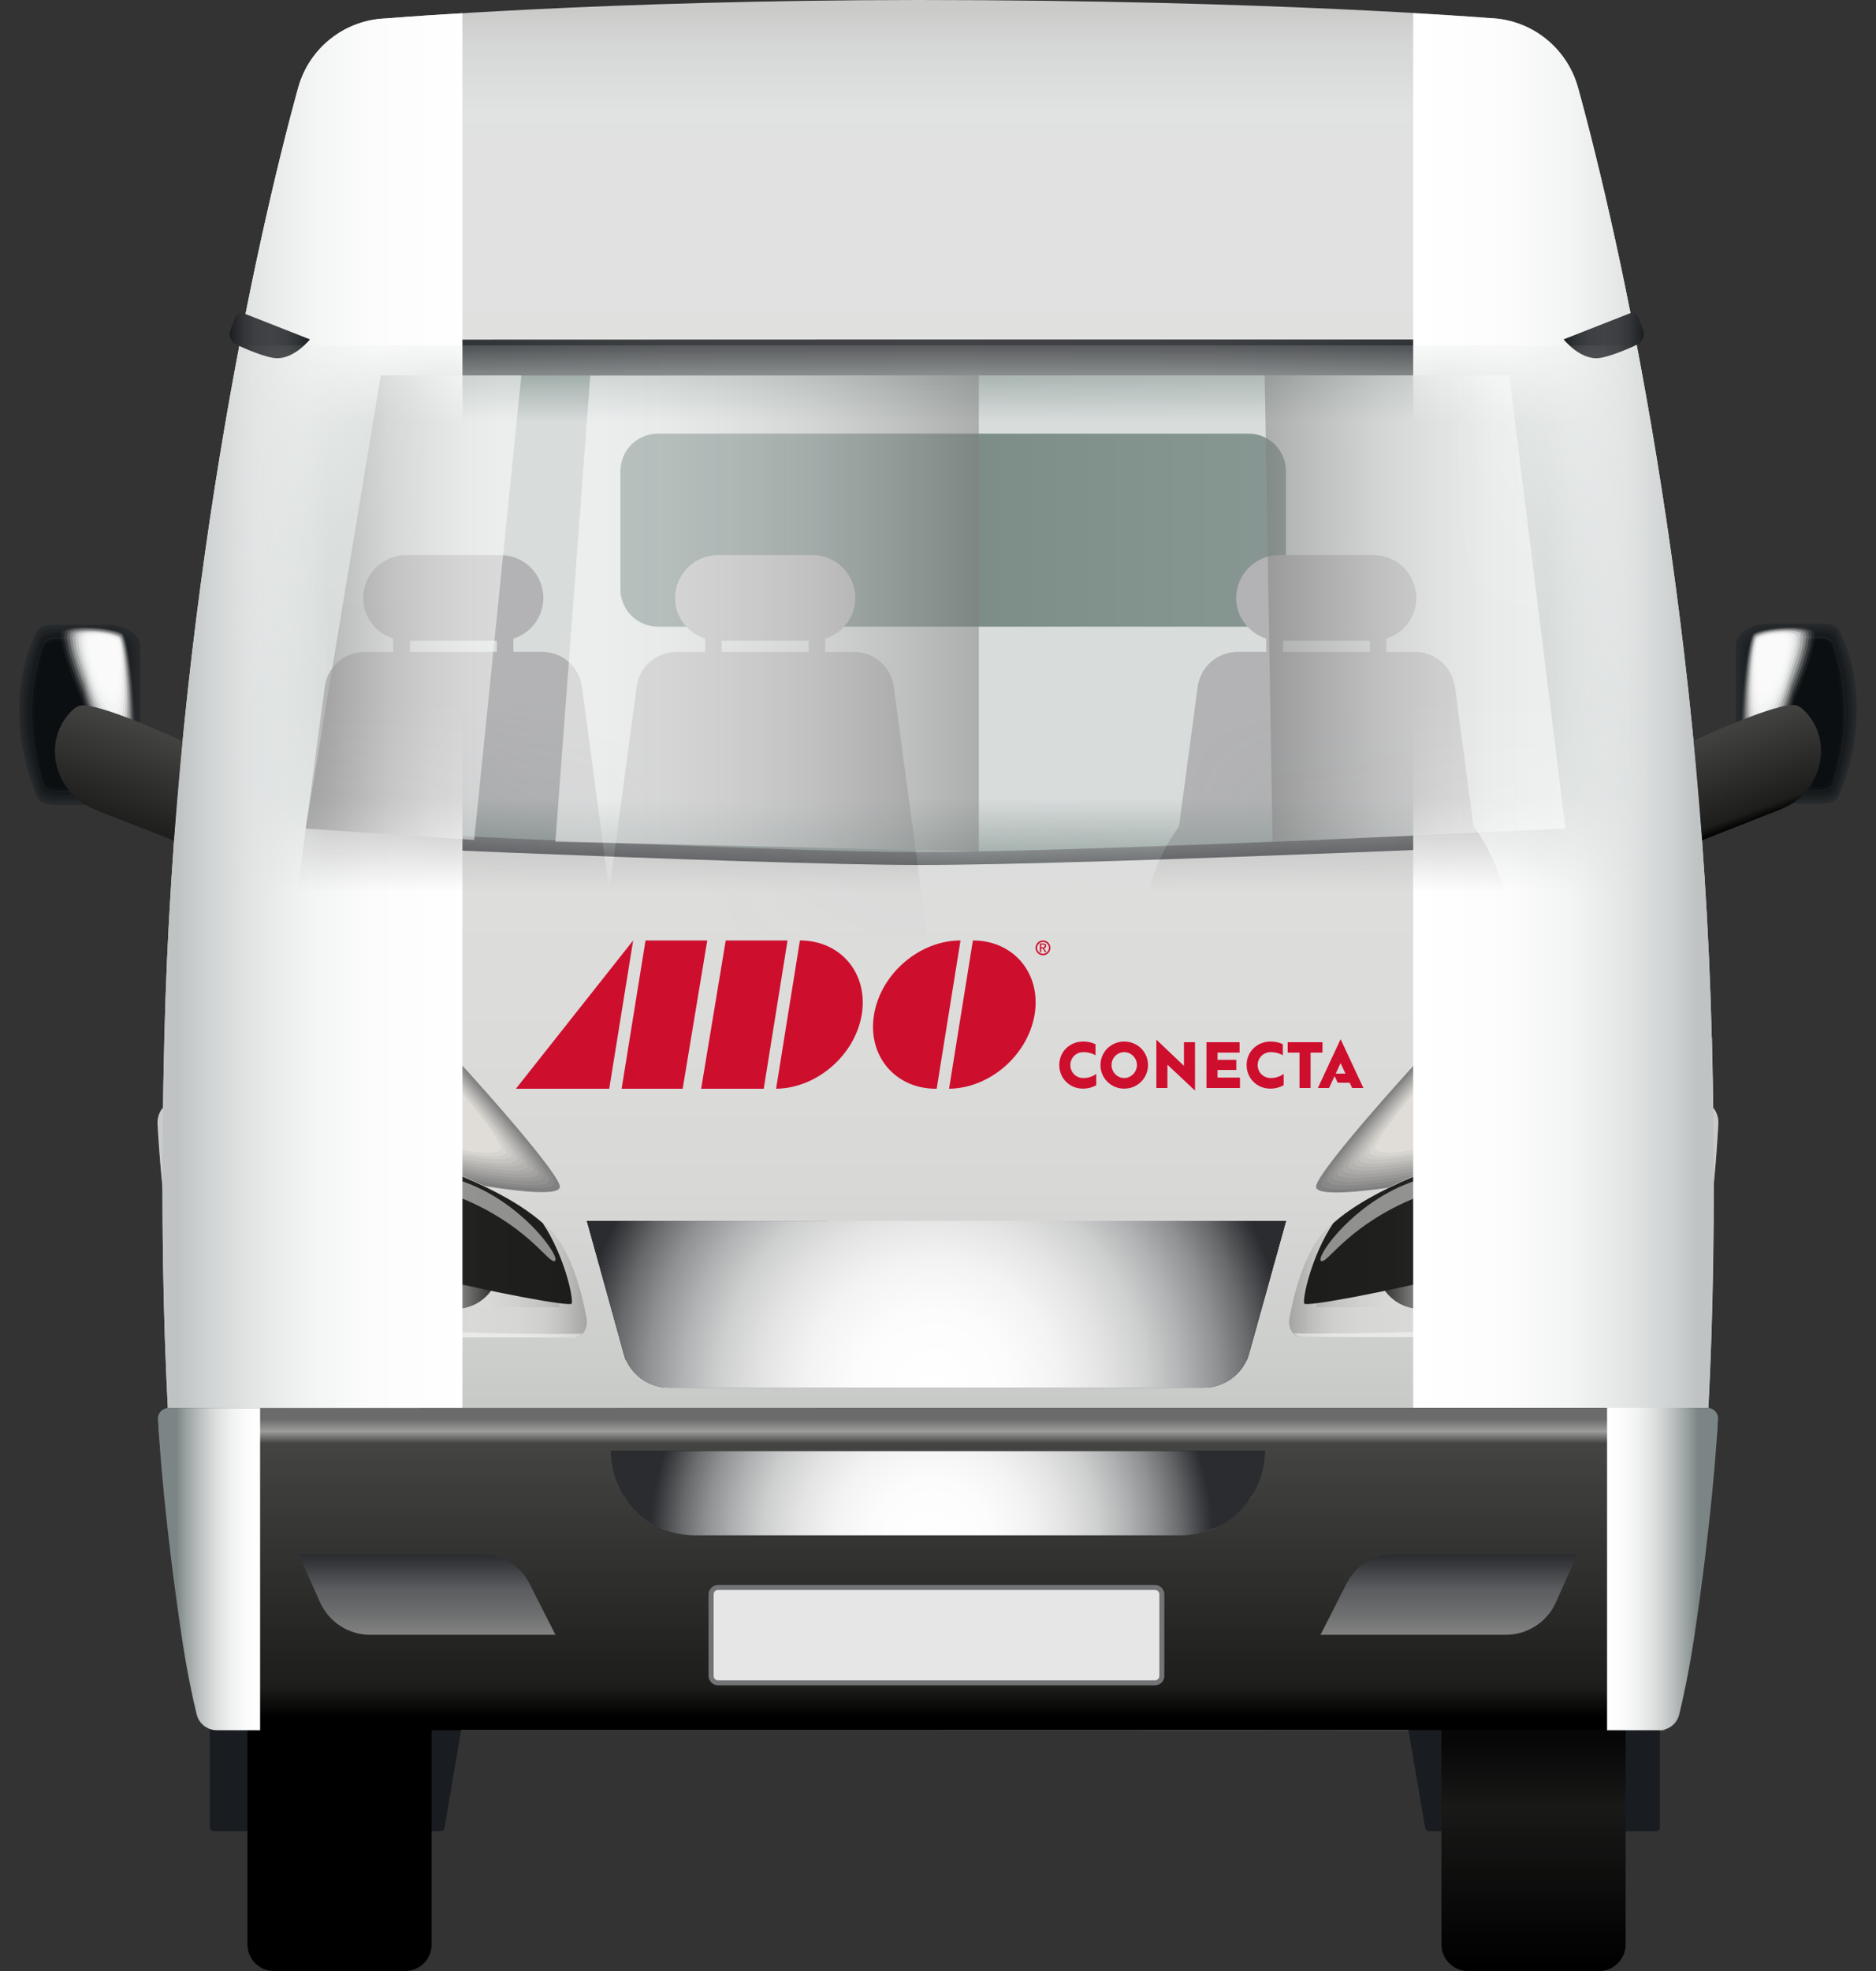 <svg width="20" height="21" viewBox="0 0 20 21" fill="none" xmlns="http://www.w3.org/2000/svg">
<rect x="0" y="0" width="20" height="21" fill="#333333" stroke="none"/>
<path d="M18.249 11.055C18.136 6.437 17.264 2.527 16.822 0.931C16.704 0.506 16.325 0.207 15.884 0.192C15.884 0.192 13.541 0 9.784 0C6.454 0.002 4.118 0.196 4.118 0.196C3.677 0.21 3.297 0.509 3.179 0.934C2.738 2.53 1.865 6.44 1.752 11.058C1.612 16.801 2.258 18.437 2.258 18.437H9.787L17.745 18.436C17.745 18.436 18.391 16.799 18.251 11.057L18.249 11.055Z" fill="url(#paint0_linear_5200_424249)"/>
<path d="M17.643 19.511H15.245C15.22 19.511 15.197 19.5 15.195 19.484L15.003 18.359H17.695V19.481C17.695 19.498 17.672 19.511 17.643 19.511Z" fill="#191C20"/>
<path d="M4.687 19.511H2.289C2.261 19.511 2.237 19.497 2.237 19.481V18.359H4.929L4.737 19.484C4.733 19.5 4.712 19.511 4.687 19.511Z" fill="#191C20"/>
<path d="M15.367 18.023H17.331V20.715C17.331 20.874 17.204 21.001 17.046 21.001H15.653C15.494 21.001 15.367 20.874 15.367 20.715V18.023Z" fill="url(#paint1_linear_5200_424249)"/>
<path d="M2.638 18.023H4.602V20.715C4.602 20.874 4.475 21.001 4.316 21.001H2.924C2.765 21.001 2.638 20.874 2.638 20.715V18.023Z" fill="url(#paint2_linear_5200_424249)"/>
<g style="mix-blend-mode:soft-light">
<path d="M2.712 9.217C2.921 9.122 5.969 12.393 5.969 12.644C5.969 12.896 3.203 12.258 3.016 12.064C2.828 11.872 2.52 9.303 2.71 9.215L2.712 9.217Z" fill="#808080"/>
<path d="M2.754 9.268C2.951 9.171 5.921 12.365 5.911 12.604C5.902 12.842 3.315 12.246 3.129 12.053C2.943 11.861 2.567 9.36 2.754 9.268Z" fill="#898888"/>
<path d="M2.798 9.33C2.985 9.233 5.874 12.35 5.855 12.575C5.837 12.799 3.428 12.245 3.244 12.051C3.059 11.857 2.615 9.424 2.798 9.329V9.33Z" fill="#919190"/>
<path d="M2.84 9.381C3.016 9.284 5.824 12.322 5.797 12.535C5.769 12.747 3.539 12.233 3.355 12.041C3.171 11.848 2.66 9.481 2.84 9.383V9.381Z" fill="#9A9998"/>
<path d="M2.883 9.44C3.05 9.343 5.777 12.303 5.74 12.502C5.703 12.7 3.653 12.229 3.47 12.035C3.287 11.842 2.709 9.542 2.883 9.44Z" fill="#A3A2A0"/>
<path d="M2.925 9.495C3.08 9.398 5.729 12.278 5.682 12.464C5.635 12.65 3.764 12.219 3.581 12.027C3.399 11.834 2.754 9.601 2.925 9.495Z" fill="#ACAAA8"/>
<path d="M2.969 9.549C3.115 9.452 5.682 12.256 5.625 12.429C5.569 12.601 3.877 12.212 3.696 12.018C3.515 11.824 2.803 9.661 2.969 9.549Z" fill="#B4B3B0"/>
<path d="M3.011 9.604C3.145 9.509 5.633 12.231 5.567 12.391C5.501 12.551 3.988 12.202 3.809 12.01C3.63 11.818 2.849 9.72 3.011 9.604Z" fill="#BDBBB8"/>
<path d="M3.055 9.663C3.179 9.567 5.587 12.212 5.511 12.359C5.435 12.506 4.102 12.199 3.922 12.005C3.743 11.813 2.896 9.784 3.055 9.663Z" fill="#C6C4C0"/>
<path d="M3.098 9.713C3.213 9.62 5.538 12.184 5.454 12.318C5.37 12.452 4.215 12.186 4.037 11.993C3.859 11.801 2.946 9.839 3.098 9.715V9.713Z" fill="#CFCCC8"/>
<path d="M3.14 9.776C3.245 9.682 5.49 12.169 5.396 12.289C5.302 12.41 4.326 12.184 4.15 11.991C3.972 11.799 2.993 9.907 3.142 9.776H3.14Z" fill="#D7D5D0"/>
<path d="M3.184 9.827C3.279 9.735 5.443 12.141 5.339 12.249C5.236 12.357 4.439 12.173 4.263 11.979C4.087 11.785 3.042 9.963 3.184 9.827Z" fill="#E0DDD8"/>
</g>
<path d="M0.558 8.576H1.172C1.35 8.576 1.495 8.482 1.495 8.367V6.884C1.495 6.758 1.339 6.656 1.145 6.656H0.549C0.477 6.656 0.413 6.685 0.39 6.729C0.324 6.858 0.203 7.151 0.203 7.571C0.203 7.991 0.33 8.341 0.395 8.495C0.414 8.542 0.481 8.574 0.557 8.574L0.558 8.576Z" fill="#282B2D"/>
<path d="M0.562 8.565H1.155C1.334 8.565 1.478 8.471 1.478 8.355V6.894C1.478 6.77 1.321 6.668 1.129 6.668H0.554C0.482 6.668 0.419 6.697 0.398 6.741C0.334 6.868 0.216 7.161 0.216 7.574C0.216 7.988 0.34 8.334 0.403 8.486C0.423 8.533 0.487 8.565 0.562 8.565Z" fill="#26292B"/>
<path d="M0.563 8.554H1.135C1.314 8.554 1.46 8.46 1.46 8.344V6.906C1.46 6.781 1.303 6.68 1.111 6.68H0.557C0.487 6.68 0.424 6.709 0.403 6.752C0.34 6.88 0.225 7.169 0.225 7.576C0.225 7.984 0.347 8.326 0.408 8.475C0.427 8.52 0.49 8.552 0.565 8.552L0.563 8.554Z" fill="#24282A"/>
<path d="M0.566 8.541H1.116C1.295 8.541 1.44 8.448 1.44 8.331V6.916C1.44 6.792 1.285 6.691 1.093 6.691H0.558C0.489 6.691 0.427 6.72 0.406 6.764C0.345 6.89 0.234 7.179 0.234 7.58C0.234 7.981 0.351 8.318 0.411 8.466C0.429 8.511 0.494 8.543 0.565 8.543L0.566 8.541Z" fill="#232628"/>
<path d="M0.569 8.532H1.098C1.277 8.532 1.423 8.438 1.423 8.32V6.928C1.423 6.803 1.267 6.703 1.077 6.703H0.563C0.493 6.703 0.434 6.732 0.413 6.774C0.354 6.9 0.245 7.186 0.245 7.582C0.245 7.978 0.359 8.309 0.416 8.455C0.434 8.5 0.497 8.531 0.568 8.531L0.569 8.532Z" fill="#212426"/>
<path d="M0.573 8.521H1.078C1.259 8.521 1.405 8.426 1.405 8.31V6.939C1.405 6.815 1.25 6.715 1.059 6.715H0.566C0.498 6.715 0.437 6.744 0.418 6.786C0.361 6.912 0.254 7.196 0.254 7.584C0.254 7.972 0.364 8.302 0.421 8.444C0.439 8.489 0.5 8.52 0.571 8.52L0.573 8.521Z" fill="#1F2224"/>
<path d="M0.576 8.509H1.061C1.242 8.509 1.387 8.413 1.387 8.297V6.95C1.387 6.827 1.234 6.727 1.043 6.727H0.57C0.502 6.727 0.442 6.756 0.424 6.798C0.369 6.922 0.266 7.205 0.266 7.588C0.266 7.971 0.372 8.294 0.427 8.434C0.443 8.478 0.505 8.509 0.574 8.509H0.576Z" fill="#1D2123"/>
<path d="M0.579 8.498H1.043C1.224 8.498 1.371 8.403 1.371 8.286V6.961C1.371 6.838 1.218 6.738 1.027 6.738H0.574C0.508 6.738 0.448 6.767 0.431 6.809C0.377 6.934 0.279 7.215 0.279 7.591C0.279 7.968 0.382 8.286 0.436 8.425C0.452 8.469 0.511 8.499 0.581 8.499L0.579 8.498Z" fill="#1B1F21"/>
<path d="M0.581 8.479H1.022C1.203 8.479 1.35 8.384 1.35 8.266V6.964C1.35 6.841 1.197 6.742 1.007 6.742H0.576C0.51 6.742 0.452 6.771 0.434 6.812C0.382 6.934 0.287 7.214 0.287 7.584C0.287 7.954 0.387 8.269 0.437 8.405C0.453 8.448 0.513 8.478 0.581 8.478V8.479Z" fill="#1A1D1F"/>
<path d="M0.584 8.472H1.004C1.187 8.472 1.334 8.377 1.334 8.259V6.979C1.334 6.856 1.18 6.758 0.993 6.758H0.581C0.515 6.758 0.458 6.787 0.44 6.827C0.39 6.95 0.298 7.228 0.298 7.592C0.298 7.955 0.393 8.265 0.444 8.399C0.46 8.441 0.518 8.472 0.584 8.472Z" fill="#181B1D"/>
<path d="M0.587 8.457H0.985C1.167 8.457 1.314 8.362 1.314 8.244V6.987C1.314 6.866 1.163 6.766 0.974 6.766H0.583C0.518 6.766 0.461 6.793 0.445 6.835C0.397 6.958 0.308 7.233 0.308 7.59C0.308 7.947 0.4 8.252 0.448 8.385C0.463 8.427 0.521 8.456 0.587 8.456V8.457Z" fill="#161A1C"/>
<path d="M0.591 8.45H0.967C1.15 8.45 1.298 8.355 1.298 8.235V7.001C1.298 6.88 1.146 6.781 0.959 6.781H0.589C0.524 6.781 0.469 6.809 0.453 6.849C0.406 6.97 0.321 7.245 0.321 7.596C0.321 7.946 0.41 8.247 0.456 8.378C0.471 8.42 0.527 8.449 0.594 8.449L0.591 8.45Z" fill="#14181A"/>
<path d="M0.594 8.436H0.949C1.132 8.436 1.28 8.339 1.28 8.221V7.009C1.28 6.888 1.129 6.789 0.943 6.789H0.592C0.529 6.789 0.473 6.817 0.458 6.857C0.413 6.978 0.33 7.25 0.33 7.595C0.33 7.941 0.416 8.237 0.46 8.364C0.474 8.405 0.529 8.434 0.594 8.434V8.436Z" fill="#1D1F24"/>
<path d="M0.595 8.427H0.928C1.112 8.427 1.261 8.33 1.261 8.212V7.023C1.261 6.902 1.111 6.805 0.923 6.805H0.594C0.531 6.805 0.476 6.832 0.461 6.873C0.418 6.992 0.338 7.264 0.338 7.601C0.338 7.939 0.421 8.231 0.463 8.357C0.476 8.398 0.531 8.427 0.595 8.427Z" fill="#101416"/>
<path d="M0.599 8.412H0.911C1.095 8.412 1.243 8.315 1.243 8.197V7.031C1.243 6.911 1.093 6.812 0.907 6.812H0.597C0.534 6.812 0.481 6.84 0.468 6.88C0.427 7 0.35 7.27 0.35 7.601C0.35 7.932 0.427 8.22 0.469 8.344C0.482 8.385 0.537 8.412 0.6 8.412H0.599Z" fill="#0F1215"/>
<path d="M0.602 8.407H0.891C1.075 8.407 1.224 8.31 1.224 8.191V7.049C1.224 6.929 1.074 6.832 0.888 6.832H0.599C0.537 6.832 0.484 6.859 0.471 6.898C0.432 7.018 0.358 7.284 0.358 7.611C0.358 7.937 0.432 8.22 0.471 8.341C0.484 8.38 0.537 8.409 0.599 8.409L0.602 8.407Z" fill="#0D1113"/>
<path d="M0.605 8.389H0.873C1.058 8.389 1.208 8.292 1.208 8.172V7.052C1.208 6.933 1.058 6.836 0.873 6.836H0.605C0.544 6.836 0.492 6.863 0.479 6.902C0.442 7.02 0.371 7.287 0.371 7.605C0.371 7.923 0.442 8.203 0.479 8.322C0.492 8.361 0.544 8.389 0.605 8.389Z" fill="#0B0F11"/>
<g style="mix-blend-mode:soft-light" opacity="0.06">
<path d="M0.865 7.432C0.844 7.366 1.119 8.408 1.374 8.369C1.516 8.346 1.411 6.81 1.303 6.748C1.195 6.687 0.763 6.651 0.671 6.724C0.579 6.795 0.893 7.521 0.865 7.433V7.432Z" fill="#FAFAFA"/>
</g>
<g style="mix-blend-mode:soft-light" opacity="0.12">
<path d="M0.877 7.391C0.857 7.331 1.117 8.307 1.358 8.268C1.494 8.247 1.4 6.811 1.298 6.751C1.198 6.691 0.791 6.657 0.702 6.724C0.612 6.79 0.902 7.47 0.877 7.389V7.391Z" fill="#FAFAFA"/>
</g>
<g style="mix-blend-mode:soft-light" opacity="0.19">
<path d="M0.888 7.353C0.87 7.3 1.114 8.208 1.342 8.172C1.471 8.153 1.387 6.816 1.293 6.758C1.2 6.7 0.82 6.666 0.733 6.729C0.645 6.791 0.912 7.424 0.888 7.353Z" fill="#FAFAFA"/>
</g>
<g style="mix-blend-mode:soft-light" opacity="0.25">
<path d="M0.899 7.317C0.883 7.27 1.111 8.11 1.326 8.078C1.448 8.06 1.374 6.824 1.288 6.769C1.201 6.712 0.849 6.68 0.763 6.737C0.679 6.795 0.922 7.38 0.901 7.317H0.899Z" fill="#FAFAFA"/>
</g>
<g style="mix-blend-mode:soft-light" opacity="0.31">
<path d="M0.91 7.282C0.896 7.242 1.108 8.014 1.308 7.985C1.426 7.969 1.36 6.835 1.28 6.78C1.201 6.725 0.873 6.693 0.792 6.746C0.71 6.799 0.93 7.337 0.91 7.282Z" fill="#FAFAFA"/>
</g>
<g style="mix-blend-mode:soft-light" opacity="0.38">
<path d="M0.922 7.244C0.909 7.21 1.104 7.915 1.292 7.889C1.403 7.873 1.348 6.84 1.275 6.787C1.203 6.735 0.902 6.701 0.823 6.75C0.744 6.798 0.941 7.29 0.922 7.243V7.244Z" fill="#FAFAFA"/>
</g>
<g style="mix-blend-mode:soft-light" opacity="0.44">
<path d="M0.933 7.204C0.922 7.177 1.103 7.813 1.276 7.791C1.381 7.776 1.335 6.844 1.271 6.794C1.206 6.744 0.93 6.711 0.854 6.755C0.778 6.798 0.951 7.244 0.933 7.206V7.204Z" fill="#FAFAFA"/>
</g>
<g style="mix-blend-mode:soft-light" opacity="0.5">
<path d="M0.944 7.167C0.935 7.147 1.099 7.714 1.259 7.695C1.36 7.682 1.322 6.85 1.266 6.801C1.208 6.753 0.959 6.721 0.885 6.759C0.81 6.798 0.96 7.197 0.944 7.167Z" fill="#FAFAFA"/>
</g>
<g style="mix-blend-mode:soft-light" opacity="0.56">
<path d="M0.956 7.132C0.948 7.12 1.096 7.62 1.243 7.603C1.337 7.591 1.311 6.859 1.259 6.813C1.209 6.766 0.985 6.735 0.915 6.767C0.844 6.801 0.97 7.153 0.956 7.131V7.132Z" fill="#FAFAFA"/>
</g>
<g style="mix-blend-mode:soft-light" opacity="0.62">
<path d="M0.967 7.089C0.967 7.089 1.093 7.516 1.227 7.501C1.314 7.491 1.298 6.861 1.255 6.816C1.211 6.771 1.014 6.74 0.946 6.769C0.878 6.798 0.98 7.104 0.967 7.091V7.089Z" fill="#FAFAFA"/>
</g>
<g style="mix-blend-mode:soft-light" opacity="0.69">
<path d="M0.978 7.059C0.978 7.059 1.091 7.424 1.209 7.413C1.29 7.405 1.284 6.875 1.248 6.831C1.213 6.788 1.04 6.759 0.975 6.781C0.91 6.806 0.986 7.066 0.978 7.059Z" fill="#FAFAFA"/>
</g>
<g style="mix-blend-mode:soft-light" opacity="0.75">
<path d="M0.99 7.018C0.99 7.018 1.088 7.322 1.193 7.313C1.269 7.307 1.272 6.877 1.243 6.835C1.214 6.793 1.069 6.764 1.006 6.783C0.943 6.803 0.996 7.016 0.99 7.018Z" fill="#FAFAFA"/>
</g>
<g style="mix-blend-mode:soft-light" opacity="0.81">
<path d="M1.001 6.976C0.994 6.989 1.085 7.22 1.177 7.213C1.247 7.208 1.259 6.879 1.237 6.84C1.216 6.8 1.096 6.771 1.036 6.785C0.977 6.8 1.006 6.966 1.001 6.976Z" fill="#FAFAFA"/>
</g>
<g style="mix-blend-mode:soft-light" opacity="0.88">
<path d="M1.012 6.947C1.009 6.968 1.082 7.13 1.161 7.125C1.224 7.122 1.246 6.892 1.232 6.855C1.217 6.818 1.124 6.789 1.067 6.799C1.011 6.808 1.015 6.93 1.012 6.947Z" fill="#FAFAFA"/>
</g>
<g style="mix-blend-mode:soft-light" opacity="0.94">
<path d="M1.023 6.908C1.022 6.935 1.08 7.031 1.145 7.028C1.203 7.026 1.234 6.898 1.227 6.861C1.221 6.826 1.153 6.796 1.098 6.801C1.043 6.806 1.025 6.88 1.023 6.906V6.908Z" fill="#FAFAFA"/>
</g>
<g style="mix-blend-mode:soft-light">
<path d="M1.035 6.866C1.035 6.9 1.077 6.927 1.129 6.927C1.18 6.927 1.222 6.9 1.222 6.866C1.222 6.832 1.18 6.805 1.129 6.805C1.077 6.805 1.035 6.832 1.035 6.866Z" fill="#FAFAFA"/>
</g>
<path d="M1.007 8.624L1.856 8.957L1.946 7.897C1.946 7.897 1.043 7.474 0.851 7.519C0.815 7.527 0.775 7.559 0.734 7.606C0.445 7.939 0.599 8.463 1.009 8.623L1.007 8.624Z" fill="url(#paint3_linear_5200_424249)"/>
<path d="M6.126 14.248H3.092C2.434 14.248 2.019 13.752 1.784 12.975C1.723 12.77 1.679 11.964 1.679 11.964C1.679 11.829 1.772 11.728 1.877 11.744C2.623 11.863 5.105 12.313 5.861 13.096C6.097 13.34 6.207 13.789 6.254 14.05C6.271 14.151 6.21 14.248 6.128 14.248H6.126Z" fill="url(#paint4_linear_5200_424249)"/>
<path opacity="0.5" d="M3.092 13.93C2.542 13.93 2.216 13.513 2.019 12.86C1.993 12.775 1.957 12.406 1.936 12.07C3.494 12.326 5.155 12.773 5.701 13.339C5.808 13.45 5.903 13.66 5.969 13.928H3.092V13.93Z" fill="url(#paint5_linear_5200_424249)"/>
<path style="mix-blend-mode:soft-light" d="M4.859 13.945C4.591 13.945 4.381 13.719 4.381 13.43C4.381 13.14 4.591 12.914 4.859 12.914C5.128 12.914 5.338 13.14 5.338 13.43C5.338 13.719 5.128 13.945 4.859 13.945Z" fill="url(#paint6_linear_5200_424249)"/>
<path style="mix-blend-mode:soft-light" d="M5.153 13.437C5.153 13.592 5.021 13.719 4.859 13.719C4.698 13.719 4.565 13.592 4.565 13.437C4.565 13.282 4.698 13.156 4.859 13.156C5.021 13.156 5.153 13.282 5.153 13.437Z" fill="url(#paint7_linear_5200_424249)"/>
<path style="mix-blend-mode:soft-light" d="M3.31 13.949C2.846 13.949 2.481 13.6 2.481 13.154C2.481 12.708 2.845 12.359 3.31 12.359C3.775 12.359 4.139 12.708 4.139 13.154C4.139 13.6 3.775 13.949 3.31 13.949Z" fill="url(#paint8_linear_5200_424249)"/>
<path opacity="0.52" d="M3.909 13.153C3.909 13.431 3.641 13.657 3.31 13.657C2.979 13.657 2.712 13.431 2.712 13.153C2.712 12.875 2.98 12.648 3.31 12.648C3.639 12.648 3.909 12.875 3.909 13.153Z" fill="#FAFAFA"/>
<path style="mix-blend-mode:soft-light" d="M2.554 12.52C2.554 12.741 2.407 12.904 2.226 12.904C2.045 12.904 1.898 12.742 1.898 12.52C1.898 12.296 2.045 12.117 2.226 12.117C2.407 12.117 2.554 12.296 2.554 12.52Z" fill="url(#paint9_linear_5200_424249)"/>
<path opacity="0.52" d="M2.103 13.374C1.654 12.589 1.759 11.953 1.763 11.781C1.715 11.82 1.679 11.886 1.679 11.965C1.679 11.965 1.723 12.772 1.784 12.977C2.019 13.754 2.434 14.25 3.092 14.25H6.126C6.158 14.25 6.184 14.232 6.207 14.21C6.192 14.21 4.169 14.245 2.903 14.009C2.5 13.933 2.23 13.604 2.101 13.376L2.103 13.374Z" fill="#FAFAFA"/>
<path style="mix-blend-mode:soft-light" d="M1.906 11.752C1.914 11.997 2.037 12.44 2.376 12.807C2.838 13.306 6.071 13.959 6.095 13.889C6.115 13.833 6.019 13.383 5.787 13.033C4.961 12.298 2.665 11.873 1.906 11.75V11.752Z" fill="url(#paint10_linear_5200_424249)"/>
<g style="mix-blend-mode:soft-light" opacity="0.52">
<path d="M2.054 11.889C2.054 11.981 4.392 12.517 5.029 12.813C5.666 13.109 5.856 13.471 5.916 13.435C5.976 13.401 5.636 12.904 5.092 12.652C4.547 12.399 2.056 11.756 2.056 11.889H2.054Z" fill="#FAFAFA"/>
</g>
<g style="mix-blend-mode:soft-light">
<path d="M3.016 12.402C3.016 12.402 3.347 12.358 3.599 12.475C3.879 12.604 4.058 12.812 4.058 12.812C4.068 12.772 3.893 12.526 3.638 12.42C3.436 12.336 3.025 12.349 3.014 12.402H3.016Z" fill="#FAFAFA"/>
</g>
<path d="M13.71 13.008H9.768L6.257 13.009L6.648 14.418C6.708 14.635 6.905 14.785 7.129 14.785H12.836C13.061 14.784 13.258 14.633 13.318 14.417L13.71 13.008Z" fill="url(#paint11_linear_5200_424249)"/>
<path d="M17.519 8.954C17.519 8.954 17.326 5.517 16.69 3.617H9.784L3.31 3.619C2.673 5.519 2.481 8.956 2.481 8.956C2.481 8.956 7.97 9.214 9.8 9.216C11.731 9.216 17.517 8.952 17.517 8.952L17.519 8.954Z" fill="url(#paint12_linear_5200_424249)"/>
<path d="M17.288 8.8C17.288 8.8 17.102 5.709 16.483 4H9.762L3.517 4.002C2.898 5.711 2.712 8.802 2.712 8.802C2.712 8.802 8.028 9.077 9.802 9.078C11.675 9.08 17.289 8.8 17.289 8.8H17.288Z" fill="url(#paint13_linear_5200_424249)"/>
<g style="mix-blend-mode:soft-light">
<path d="M17.288 9.217C17.079 9.122 14.03 12.393 14.03 12.644C14.03 12.896 16.797 12.305 16.984 12.111C17.171 11.918 17.48 9.303 17.289 9.215L17.288 9.217Z" fill="#808080"/>
<path d="M17.246 9.276C17.049 9.179 14.079 12.373 14.089 12.612C14.098 12.85 16.685 12.297 16.871 12.103C17.057 11.911 17.433 9.366 17.246 9.276Z" fill="#898888"/>
<path d="M17.202 9.33C17.015 9.233 14.126 12.35 14.145 12.575C14.163 12.799 16.572 12.284 16.756 12.09C16.942 11.898 17.385 9.424 17.202 9.33Z" fill="#919190"/>
<path d="M17.16 9.385C16.984 9.288 14.176 12.326 14.203 12.539C14.231 12.751 16.46 12.271 16.645 12.079C16.829 11.886 17.34 9.484 17.16 9.385Z" fill="#9A9998"/>
<path d="M17.117 9.44C16.95 9.343 14.223 12.303 14.26 12.502C14.297 12.7 16.348 12.258 16.53 12.065C16.713 11.873 17.291 9.543 17.117 9.44Z" fill="#A3A2A0"/>
<path d="M17.075 9.495C16.919 9.398 14.271 12.278 14.318 12.464C14.365 12.65 16.236 12.245 16.419 12.052C16.601 11.86 17.246 9.601 17.075 9.495Z" fill="#ACAAA8"/>
<path d="M17.031 9.549C16.886 9.452 14.318 12.256 14.375 12.429C14.431 12.601 16.123 12.233 16.304 12.039C16.485 11.847 17.197 9.659 17.031 9.549Z" fill="#B4B3B0"/>
<path d="M16.989 9.604C16.855 9.509 14.366 12.231 14.433 12.391C14.499 12.551 16.011 12.22 16.191 12.026C16.37 11.834 17.15 9.719 16.989 9.604Z" fill="#BDBBB8"/>
<path d="M16.945 9.663C16.821 9.567 14.415 12.212 14.489 12.359C14.565 12.506 15.898 12.211 16.078 12.018C16.257 11.826 17.104 9.784 16.945 9.663Z" fill="#C6C4C0"/>
<path d="M16.903 9.713C16.789 9.62 14.463 12.184 14.547 12.318C14.632 12.452 15.787 12.194 15.964 12.001C16.142 11.809 17.055 9.839 16.903 9.713Z" fill="#CFCCC8"/>
<path d="M16.86 9.776C16.755 9.682 14.51 12.169 14.604 12.289C14.698 12.41 15.674 12.188 15.85 11.996C16.027 11.804 17.007 9.907 16.858 9.776H16.86Z" fill="#D7D5D0"/>
<path d="M16.818 9.827C16.722 9.735 14.559 12.141 14.662 12.249C14.766 12.357 15.562 12.173 15.738 11.979C15.915 11.787 16.96 9.963 16.818 9.827Z" fill="#E0DDD8"/>
</g>
<path d="M19.442 8.564H18.828C18.65 8.564 18.505 8.47 18.505 8.356V6.872C18.505 6.746 18.661 6.645 18.855 6.645H19.451C19.522 6.645 19.587 6.674 19.61 6.717C19.676 6.846 19.797 7.139 19.797 7.559C19.797 7.979 19.669 8.33 19.605 8.483C19.585 8.53 19.519 8.562 19.443 8.562L19.442 8.564Z" fill="#282B2D"/>
<path d="M19.438 8.553H18.845C18.666 8.553 18.522 8.459 18.522 8.343V6.882C18.522 6.758 18.679 6.656 18.871 6.656H19.446C19.517 6.656 19.581 6.685 19.602 6.729C19.666 6.857 19.784 7.147 19.784 7.563C19.784 7.978 19.66 8.322 19.597 8.474C19.577 8.521 19.513 8.553 19.438 8.553Z" fill="#26292B"/>
<path d="M19.437 8.542H18.865C18.686 8.542 18.54 8.449 18.54 8.332V6.894C18.54 6.77 18.697 6.668 18.889 6.668H19.443C19.513 6.668 19.576 6.697 19.597 6.741C19.66 6.868 19.774 7.158 19.774 7.565C19.774 7.972 19.653 8.314 19.592 8.463C19.573 8.508 19.509 8.541 19.435 8.541L19.437 8.542Z" fill="#24282A"/>
<path d="M19.434 8.53H18.884C18.705 8.53 18.559 8.436 18.559 8.32V6.904C18.559 6.78 18.715 6.68 18.907 6.68H19.442C19.511 6.68 19.573 6.709 19.593 6.752C19.655 6.878 19.766 7.168 19.766 7.568C19.766 7.969 19.648 8.307 19.589 8.454C19.571 8.499 19.506 8.531 19.435 8.531L19.434 8.53Z" fill="#232628"/>
<path d="M19.43 8.52H18.902C18.723 8.52 18.577 8.427 18.577 8.309V6.916C18.577 6.792 18.732 6.691 18.923 6.691H19.437C19.506 6.691 19.566 6.72 19.587 6.763C19.645 6.889 19.755 7.175 19.755 7.57C19.755 7.966 19.64 8.297 19.584 8.443C19.566 8.488 19.503 8.519 19.432 8.519L19.43 8.52Z" fill="#212426"/>
<path d="M19.427 8.51H18.921C18.74 8.51 18.595 8.414 18.595 8.298V6.928C18.595 6.803 18.75 6.703 18.941 6.703H19.433C19.501 6.703 19.563 6.732 19.582 6.774C19.639 6.9 19.745 7.185 19.745 7.572C19.745 7.96 19.636 8.29 19.579 8.432C19.561 8.477 19.5 8.508 19.429 8.508L19.427 8.51Z" fill="#1F2224"/>
<path d="M19.424 8.497H18.939C18.758 8.497 18.613 8.402 18.613 8.285V6.938C18.613 6.815 18.766 6.715 18.957 6.715H19.43C19.498 6.715 19.558 6.744 19.576 6.786C19.631 6.91 19.734 7.193 19.734 7.576C19.734 7.959 19.628 8.282 19.573 8.423C19.556 8.466 19.495 8.497 19.425 8.497H19.424Z" fill="#1D2123"/>
<path d="M19.422 8.486H18.959C18.777 8.486 18.631 8.391 18.631 8.274V6.95C18.631 6.827 18.784 6.727 18.975 6.727H19.427C19.493 6.727 19.553 6.756 19.571 6.798C19.624 6.922 19.723 7.203 19.723 7.58C19.723 7.956 19.619 8.274 19.566 8.413C19.55 8.457 19.49 8.488 19.421 8.488L19.422 8.486Z" fill="#1B1F21"/>
<path d="M19.419 8.475H18.978C18.797 8.475 18.65 8.38 18.65 8.262V6.96C18.65 6.837 18.803 6.738 18.992 6.738H19.424C19.49 6.738 19.548 6.767 19.566 6.808C19.618 6.931 19.713 7.21 19.713 7.58C19.713 7.95 19.613 8.265 19.563 8.401C19.547 8.445 19.487 8.474 19.419 8.474V8.475Z" fill="#1A1D1F"/>
<path d="M19.416 8.464H18.996C18.813 8.464 18.666 8.369 18.666 8.251V6.971C18.666 6.849 18.82 6.75 19.007 6.75H19.419C19.485 6.75 19.542 6.779 19.559 6.819C19.61 6.942 19.702 7.22 19.702 7.584C19.702 7.947 19.606 8.258 19.556 8.392C19.54 8.434 19.482 8.464 19.416 8.464Z" fill="#181B1D"/>
<path d="M19.413 8.453H19.015C18.832 8.453 18.685 8.358 18.685 8.24V6.983C18.685 6.862 18.837 6.762 19.026 6.762H19.417C19.482 6.762 19.538 6.789 19.555 6.831C19.603 6.954 19.692 7.229 19.692 7.586C19.692 7.943 19.6 8.248 19.552 8.381C19.537 8.423 19.479 8.452 19.413 8.452V8.453Z" fill="#161A1C"/>
<path d="M19.409 8.443H19.033C18.85 8.443 18.702 8.347 18.702 8.228V6.993C18.702 6.872 18.854 6.773 19.041 6.773H19.411C19.476 6.773 19.532 6.801 19.547 6.841C19.594 6.962 19.679 7.237 19.679 7.588C19.679 7.938 19.59 8.239 19.545 8.37C19.53 8.412 19.474 8.441 19.408 8.441L19.409 8.443Z" fill="#14181A"/>
<path d="M19.408 8.428H19.052C18.87 8.428 18.721 8.332 18.721 8.213V7.001C18.721 6.88 18.873 6.781 19.059 6.781H19.409C19.472 6.781 19.529 6.809 19.543 6.849C19.589 6.97 19.671 7.242 19.671 7.588C19.671 7.933 19.585 8.229 19.542 8.357C19.527 8.397 19.472 8.426 19.408 8.426V8.428Z" fill="#1D1F24"/>
<path d="M19.405 8.419H19.072C18.887 8.419 18.739 8.322 18.739 8.204V7.015C18.739 6.894 18.889 6.797 19.077 6.797H19.406C19.469 6.797 19.524 6.824 19.539 6.865C19.582 6.984 19.662 7.256 19.662 7.593C19.662 7.931 19.579 8.224 19.537 8.35C19.524 8.39 19.469 8.419 19.405 8.419Z" fill="#101416"/>
<path d="M19.401 8.408H19.089C18.905 8.408 18.757 8.311 18.757 8.193V7.027C18.757 6.906 18.907 6.809 19.093 6.809H19.403C19.466 6.809 19.519 6.836 19.532 6.876C19.573 6.996 19.65 7.266 19.65 7.597C19.65 7.928 19.573 8.216 19.53 8.34C19.518 8.381 19.463 8.408 19.4 8.408H19.401Z" fill="#0F1215"/>
<path d="M19.398 8.389H19.109C18.924 8.389 18.776 8.293 18.776 8.173V7.029C18.776 6.909 18.926 6.812 19.112 6.812H19.401C19.463 6.812 19.516 6.84 19.529 6.879C19.568 6.998 19.642 7.265 19.642 7.591C19.642 7.918 19.568 8.2 19.529 8.322C19.516 8.36 19.463 8.389 19.401 8.389H19.398Z" fill="#0D1113"/>
<path d="M19.395 8.381H19.127C18.942 8.381 18.792 8.284 18.792 8.164V7.045C18.792 6.925 18.942 6.828 19.127 6.828H19.395C19.456 6.828 19.508 6.856 19.521 6.894C19.558 7.012 19.629 7.279 19.629 7.597C19.629 7.916 19.558 8.195 19.521 8.315C19.508 8.353 19.456 8.381 19.395 8.381Z" fill="#0B0F11"/>
<g style="mix-blend-mode:soft-light" opacity="0.06">
<path d="M19.135 7.428C19.156 7.362 18.881 8.404 18.626 8.365C18.484 8.342 18.589 6.806 18.697 6.744C18.805 6.683 19.237 6.648 19.329 6.72C19.421 6.791 19.107 7.517 19.135 7.43V7.428Z" fill="#FAFAFA"/>
</g>
<g style="mix-blend-mode:soft-light" opacity="0.12">
<path d="M19.123 7.391C19.143 7.331 18.883 8.307 18.642 8.268C18.506 8.247 18.6 6.811 18.702 6.751C18.802 6.691 19.209 6.657 19.298 6.724C19.388 6.79 19.098 7.47 19.123 7.389V7.391Z" fill="#FAFAFA"/>
</g>
<g style="mix-blend-mode:soft-light" opacity="0.19">
<path d="M19.112 7.353C19.13 7.3 18.886 8.208 18.658 8.172C18.529 8.153 18.613 6.816 18.706 6.758C18.8 6.7 19.18 6.666 19.267 6.729C19.354 6.791 19.088 7.424 19.112 7.353Z" fill="#FAFAFA"/>
</g>
<g style="mix-blend-mode:soft-light" opacity="0.25">
<path d="M19.101 7.313C19.117 7.266 18.889 8.106 18.674 8.074C18.551 8.056 18.626 6.82 18.711 6.765C18.799 6.708 19.151 6.676 19.236 6.733C19.322 6.789 19.078 7.376 19.099 7.313H19.101Z" fill="#FAFAFA"/>
</g>
<g style="mix-blend-mode:soft-light" opacity="0.31">
<path d="M19.09 7.279C19.104 7.238 18.892 8.01 18.692 7.981C18.574 7.965 18.64 6.831 18.72 6.776C18.799 6.721 19.127 6.689 19.207 6.742C19.29 6.795 19.07 7.333 19.09 7.279Z" fill="#FAFAFA"/>
</g>
<g style="mix-blend-mode:soft-light" opacity="0.38">
<path d="M19.078 7.237C19.091 7.203 18.896 7.907 18.708 7.881C18.597 7.867 18.652 6.833 18.724 6.779C18.797 6.728 19.098 6.694 19.177 6.742C19.256 6.791 19.059 7.282 19.078 7.235V7.237Z" fill="#FAFAFA"/>
</g>
<g style="mix-blend-mode:soft-light" opacity="0.44">
<path d="M19.067 7.204C19.078 7.177 18.897 7.813 18.724 7.791C18.619 7.776 18.665 6.844 18.729 6.794C18.794 6.744 19.07 6.711 19.146 6.755C19.222 6.798 19.049 7.244 19.067 7.206V7.204Z" fill="#FAFAFA"/>
</g>
<g style="mix-blend-mode:soft-light" opacity="0.5">
<path d="M19.056 7.163C19.065 7.143 18.901 7.71 18.741 7.691C18.64 7.678 18.677 6.846 18.734 6.798C18.792 6.749 19.041 6.717 19.115 6.755C19.188 6.794 19.039 7.193 19.056 7.163Z" fill="#FAFAFA"/>
</g>
<g style="mix-blend-mode:soft-light" opacity="0.56">
<path d="M19.044 7.129C19.052 7.116 18.904 7.616 18.757 7.599C18.663 7.587 18.689 6.855 18.741 6.809C18.791 6.762 19.015 6.731 19.085 6.763C19.156 6.797 19.03 7.15 19.044 7.127V7.129Z" fill="#FAFAFA"/>
</g>
<g style="mix-blend-mode:soft-light" opacity="0.62">
<path d="M19.033 7.093C19.033 7.093 18.907 7.52 18.773 7.505C18.686 7.495 18.702 6.865 18.745 6.82C18.789 6.775 18.986 6.744 19.054 6.773C19.122 6.802 19.02 7.108 19.033 7.095V7.093Z" fill="#FAFAFA"/>
</g>
<g style="mix-blend-mode:soft-light" opacity="0.69">
<path d="M19.021 7.051C19.021 7.051 18.908 7.417 18.79 7.405C18.71 7.397 18.716 6.867 18.752 6.824C18.787 6.78 18.96 6.751 19.025 6.773C19.089 6.798 19.013 7.058 19.021 7.051Z" fill="#FAFAFA"/>
</g>
<g style="mix-blend-mode:soft-light" opacity="0.75">
<path d="M19.01 7.014C19.01 7.014 18.912 7.318 18.807 7.31C18.731 7.303 18.727 6.873 18.757 6.831C18.786 6.789 18.931 6.76 18.994 6.78C19.057 6.799 19.004 7.012 19.01 7.014Z" fill="#FAFAFA"/>
</g>
<g style="mix-blend-mode:soft-light" opacity="0.81">
<path d="M18.999 6.98C19.005 6.993 18.915 7.224 18.823 7.217C18.753 7.212 18.74 6.883 18.763 6.844C18.784 6.803 18.905 6.774 18.963 6.789C19.023 6.803 18.994 6.97 18.999 6.98Z" fill="#FAFAFA"/>
</g>
<g style="mix-blend-mode:soft-light" opacity="0.88">
<path d="M18.988 6.94C18.991 6.961 18.918 7.122 18.839 7.117C18.776 7.114 18.753 6.885 18.768 6.848C18.782 6.81 18.876 6.781 18.933 6.791C18.989 6.801 18.984 6.922 18.988 6.94Z" fill="#FAFAFA"/>
</g>
<g style="mix-blend-mode:soft-light" opacity="0.94">
<path d="M18.976 6.904C18.978 6.932 18.92 7.027 18.855 7.024C18.797 7.022 18.766 6.894 18.773 6.857C18.779 6.822 18.847 6.793 18.902 6.797C18.957 6.802 18.975 6.877 18.976 6.902V6.904Z" fill="#FAFAFA"/>
</g>
<g style="mix-blend-mode:soft-light">
<path d="M18.965 6.866C18.965 6.9 18.923 6.927 18.871 6.927C18.82 6.927 18.778 6.9 18.778 6.866C18.778 6.832 18.82 6.805 18.871 6.805C18.923 6.805 18.965 6.832 18.965 6.866Z" fill="#FAFAFA"/>
</g>
<path d="M18.992 8.62L18.144 8.953L18.054 7.893C18.054 7.893 18.957 7.47 19.149 7.515C19.185 7.523 19.225 7.556 19.265 7.602C19.555 7.935 19.401 8.459 18.991 8.619L18.992 8.62Z" fill="url(#paint14_linear_5200_424249)"/>
<path d="M13.874 14.248H16.908C17.566 14.248 17.981 13.752 18.215 12.975C18.277 12.77 18.32 11.964 18.32 11.964C18.32 11.829 18.228 11.728 18.123 11.744C17.377 11.863 14.895 12.313 14.139 13.096C13.903 13.34 13.793 13.789 13.746 14.05C13.728 14.151 13.79 14.248 13.872 14.248H13.874Z" fill="url(#paint15_linear_5200_424249)"/>
<path opacity="0.5" d="M16.908 13.93C17.457 13.93 17.784 13.513 17.981 12.86C18.007 12.775 18.042 12.406 18.063 12.07C16.506 12.326 14.845 12.773 14.299 13.339C14.192 13.45 14.097 13.66 14.03 13.928H16.908V13.93Z" fill="url(#paint16_linear_5200_424249)"/>
<path style="mix-blend-mode:soft-light" d="M15.14 13.945C15.409 13.945 15.619 13.719 15.619 13.43C15.619 13.14 15.409 12.914 15.14 12.914C14.872 12.914 14.662 13.14 14.662 13.43C14.662 13.719 14.872 13.945 15.14 13.945Z" fill="url(#paint17_linear_5200_424249)"/>
<path style="mix-blend-mode:soft-light" d="M15.14 13.711C15.303 13.711 15.435 13.585 15.435 13.43C15.435 13.274 15.303 13.148 15.14 13.148C14.978 13.148 14.846 13.274 14.846 13.43C14.846 13.585 14.978 13.711 15.14 13.711Z" fill="url(#paint18_linear_5200_424249)"/>
<path style="mix-blend-mode:soft-light" d="M16.69 13.949C17.154 13.949 17.519 13.6 17.519 13.154C17.519 12.708 17.155 12.359 16.69 12.359C16.225 12.359 15.861 12.708 15.861 13.154C15.861 13.6 16.225 13.949 16.69 13.949Z" fill="url(#paint19_linear_5200_424249)"/>
<path opacity="0.52" d="M16.091 13.153C16.091 13.431 16.359 13.657 16.688 13.657C17.018 13.657 17.288 13.431 17.288 13.153C17.288 12.875 17.02 12.648 16.688 12.648C16.357 12.648 16.091 12.875 16.091 13.153Z" fill="#FAFAFA"/>
<path style="mix-blend-mode:soft-light" d="M17.446 12.52C17.446 12.741 17.593 12.904 17.774 12.904C17.955 12.904 18.102 12.742 18.102 12.52C18.102 12.296 17.955 12.117 17.774 12.117C17.593 12.117 17.446 12.296 17.446 12.52Z" fill="url(#paint20_linear_5200_424249)"/>
<path opacity="0.52" d="M17.897 13.37C18.346 12.585 18.241 11.949 18.236 11.777C18.285 11.816 18.32 11.882 18.32 11.961C18.32 11.961 18.277 12.768 18.215 12.973C17.981 13.75 17.566 14.246 16.908 14.246H13.874C13.841 14.246 13.816 14.228 13.793 14.206C13.807 14.206 15.83 14.241 17.097 14.005C17.5 13.93 17.769 13.6 17.899 13.372L17.897 13.37Z" fill="#FAFAFA"/>
<path style="mix-blend-mode:soft-light" d="M18.094 11.752C18.086 11.997 17.963 12.44 17.624 12.807C17.162 13.306 13.929 13.959 13.904 13.889C13.885 13.833 13.98 13.383 14.213 13.033C15.039 12.298 17.335 11.873 18.094 11.75V11.752Z" fill="url(#paint21_linear_5200_424249)"/>
<g style="mix-blend-mode:soft-light" opacity="0.52">
<path d="M17.945 11.889C17.945 11.981 15.607 12.517 14.971 12.813C14.334 13.109 14.144 13.471 14.084 13.435C14.024 13.401 14.363 12.904 14.908 12.652C15.452 12.399 17.944 11.756 17.944 11.889H17.945Z" fill="#FAFAFA"/>
</g>
<g style="mix-blend-mode:soft-light">
<path d="M16.984 12.402C16.984 12.402 16.653 12.358 16.401 12.475C16.121 12.604 15.942 12.812 15.942 12.812C15.932 12.772 16.107 12.526 16.362 12.42C16.564 12.336 16.974 12.349 16.986 12.402H16.984Z" fill="#FAFAFA"/>
</g>
<path d="M13.425 14.036H6.543L6.401 13.523H13.567L13.425 14.036Z" fill="url(#paint22_linear_5200_424249)"/>
<path d="M13.568 13.522H6.401L6.257 13.008H13.71L13.568 13.522Z" fill="url(#paint23_linear_5200_424249)"/>
<path d="M13.201 14.545H6.766C6.717 14.545 6.674 14.513 6.661 14.464L6.543 14.031H13.425L13.303 14.467C13.29 14.513 13.25 14.543 13.203 14.543L13.201 14.545Z" fill="url(#paint24_linear_5200_424249)"/>
<path style="mix-blend-mode:multiply" d="M13.71 13.008H9.768L6.257 13.009L6.648 14.418C6.708 14.635 6.905 14.785 7.129 14.785H12.836C13.061 14.784 13.258 14.633 13.318 14.417L13.71 13.008Z" fill="url(#paint25_radial_5200_424249)"/>
<path style="mix-blend-mode:multiply" d="M4.93 0.141C4.409 0.171 4.118 0.196 4.118 0.196C3.677 0.21 3.297 0.509 3.179 0.934C2.738 2.53 1.865 6.44 1.752 11.058C1.629 16.072 2.106 17.956 2.229 18.353H4.93V0.141Z" fill="url(#paint26_linear_5200_424249)"/>
<path style="mix-blend-mode:multiply" d="M16.823 0.932C16.704 0.507 16.325 0.208 15.884 0.194C15.884 0.194 15.598 0.171 15.066 0.141V18.353H17.771C17.894 17.961 18.372 16.078 18.249 11.057C18.136 6.439 17.264 2.529 16.823 0.932Z" fill="url(#paint27_linear_5200_424249)"/>
<path d="M12.589 16.358H7.414C6.919 16.358 6.517 15.957 6.517 15.461H13.486C13.486 15.955 13.085 16.358 12.589 16.358Z" fill="url(#paint28_linear_5200_424249)"/>
<path d="M18.202 15H9.784L1.799 15.002C1.735 15.002 1.683 15.055 1.686 15.12C1.702 15.41 1.757 16.223 1.938 17.437C1.991 17.797 2.056 18.093 2.098 18.265C2.122 18.366 2.211 18.435 2.315 18.435H9.786L17.687 18.433C17.79 18.433 17.879 18.364 17.903 18.264C17.945 18.089 18.01 17.794 18.063 17.435C18.244 16.221 18.299 15.409 18.315 15.118C18.319 15.053 18.267 15 18.202 15Z" fill="url(#paint29_linear_5200_424249)"/>
<path style="mix-blend-mode:multiply" d="M5.921 17.418H3.946C3.715 17.418 3.507 17.282 3.412 17.072L3.182 16.559H5.139C5.352 16.559 5.546 16.678 5.643 16.869L5.923 17.42L5.921 17.418Z" fill="url(#paint30_linear_5200_424249)"/>
<path d="M7.411 16.358H12.586C13.08 16.358 13.483 15.957 13.483 15.461H6.514C6.514 15.955 6.915 16.358 7.411 16.358Z" fill="url(#paint31_linear_5200_424249)"/>
<path style="mix-blend-mode:multiply" d="M14.079 17.418H16.053C16.284 17.418 16.493 17.282 16.588 17.072L16.817 16.559H14.861C14.648 16.559 14.454 16.678 14.357 16.869L14.077 17.42L14.079 17.418Z" fill="url(#paint32_linear_5200_424249)"/>
<path d="M13.319 15.981C13.421 15.835 13.483 15.659 13.484 15.469H6.517C6.517 15.659 6.578 15.835 6.682 15.981H13.321H13.319Z" fill="url(#paint33_linear_5200_424249)"/>
<path style="mix-blend-mode:multiply" d="M7.411 16.358H12.586C13.08 16.358 13.483 15.957 13.483 15.461H6.514C6.514 15.955 6.915 16.358 7.411 16.358Z" fill="url(#paint34_radial_5200_424249)"/>
<path style="mix-blend-mode:multiply" d="M18.202 15H17.133V18.435H17.687C17.79 18.435 17.879 18.366 17.903 18.265C17.945 18.091 18.01 17.795 18.063 17.437C18.244 16.223 18.299 15.41 18.315 15.12C18.319 15.055 18.267 15.002 18.202 15.002V15Z" fill="url(#paint35_linear_5200_424249)"/>
<path style="mix-blend-mode:multiply" d="M2.773 15.002H1.798C1.733 15.002 1.681 15.055 1.684 15.12C1.701 15.41 1.756 16.223 1.937 17.437C1.99 17.797 2.054 18.093 2.096 18.265C2.121 18.366 2.21 18.435 2.313 18.435H2.773V15V15.002Z" fill="url(#paint36_linear_5200_424249)"/>
<path d="M12.313 16.914H7.655C7.614 16.914 7.582 16.947 7.582 16.987V17.858C7.582 17.898 7.614 17.93 7.655 17.93H12.313C12.353 17.93 12.386 17.898 12.386 17.858V16.987C12.386 16.947 12.353 16.914 12.313 16.914Z" fill="#E6E6E6"/>
<path d="M12.313 17.956H7.655C7.6 17.956 7.554 17.911 7.554 17.856V16.987C7.554 16.932 7.6 16.887 7.655 16.887H12.313C12.368 16.887 12.413 16.932 12.413 16.987V17.856C12.413 17.911 12.368 17.956 12.313 17.956ZM7.655 16.94C7.629 16.94 7.608 16.961 7.608 16.987V17.856C7.608 17.882 7.629 17.903 7.655 17.903H12.313C12.339 17.903 12.36 17.882 12.36 17.856V16.987C12.36 16.961 12.339 16.94 12.313 16.94H7.655Z" fill="#727476"/>
<path d="M3.307 3.617L2.605 3.341C2.567 3.326 2.521 3.346 2.507 3.384L2.457 3.515C2.434 3.575 2.462 3.643 2.518 3.67C2.602 3.712 2.846 3.817 2.956 3.817C3.145 3.817 3.305 3.615 3.305 3.615L3.307 3.617Z" fill="url(#paint37_linear_5200_424249)"/>
<path d="M16.667 3.617L17.369 3.341C17.407 3.326 17.453 3.346 17.467 3.384L17.517 3.515C17.54 3.575 17.512 3.643 17.456 3.67C17.372 3.712 17.128 3.817 17.018 3.817C16.829 3.817 16.669 3.615 16.669 3.615L16.667 3.617Z" fill="url(#paint38_linear_5200_424249)"/>
<mask id="mask0_5200_424249" style="mask-type:luminance" maskUnits="userSpaceOnUse" x="2" y="4" width="16" height="6">
<path d="M17.288 8.808C17.288 8.808 17.102 5.717 16.483 4.008H9.762L3.517 4.009C2.898 5.719 2.712 8.81 2.712 8.81C2.712 8.81 8.028 9.085 9.802 9.086C11.675 9.088 17.289 8.808 17.289 8.808H17.288Z" fill="white"/>
</mask>
<g mask="url(#mask0_5200_424249)">
<g style="mix-blend-mode:multiply">
<path d="M2.518 3.68V9.464H17.525V3.68H2.518ZM13.71 6.276C13.71 6.498 13.531 6.677 13.31 6.677H7.015C6.793 6.677 6.614 6.498 6.614 6.276V5.021C6.614 4.799 6.793 4.62 7.015 4.62H13.31C13.531 4.62 13.71 4.799 13.71 5.021V6.276Z" fill="#D8DDDC"/>
</g>
<g style="mix-blend-mode:multiply">
<path d="M15.511 7.317C15.481 7.103 15.3 6.945 15.085 6.945H14.78V6.804C14.964 6.746 15.1 6.575 15.1 6.371C15.1 6.119 14.895 5.914 14.643 5.914H13.636C13.386 5.914 13.179 6.119 13.179 6.371C13.179 6.575 13.315 6.746 13.499 6.804V6.945H13.194C12.979 6.945 12.798 7.103 12.768 7.317L12.415 9.962H15.864L15.511 7.317ZM13.678 6.827H14.604V6.945H13.678V6.827Z" fill="#B3B3B5"/>
</g>
<g style="mix-blend-mode:multiply">
<path d="M9.529 7.317C9.5 7.103 9.319 6.945 9.104 6.945H8.799V6.804C8.983 6.746 9.118 6.575 9.118 6.371C9.118 6.119 8.913 5.914 8.661 5.914H7.655C7.404 5.914 7.197 6.119 7.197 6.371C7.197 6.575 7.333 6.746 7.517 6.804V6.945H7.212C6.997 6.945 6.816 7.103 6.787 7.317L6.433 9.962H9.883L9.529 7.317ZM7.695 6.827H8.621V6.945H7.695V6.827Z" fill="#B3B3B5"/>
</g>
<g style="mix-blend-mode:multiply">
<path d="M6.204 7.317C6.175 7.103 5.994 6.945 5.779 6.945H5.473V6.804C5.658 6.746 5.793 6.575 5.793 6.371C5.793 6.119 5.588 5.914 5.336 5.914H4.329C4.079 5.914 3.872 6.119 3.872 6.371C3.872 6.575 4.008 6.746 4.192 6.804V6.945H3.887C3.672 6.945 3.491 7.103 3.462 7.317L3.108 9.962H6.558L6.204 7.317ZM4.37 6.827H5.296V6.945H4.37V6.827Z" fill="#B3B3B5"/>
</g>
<g style="mix-blend-mode:multiply">
<path d="M14.14 11.891C13.069 11.891 12.197 11.019 12.197 9.948C12.197 8.876 13.069 8.004 14.14 8.004C15.211 8.004 16.084 8.876 16.084 9.948C16.084 11.019 15.211 11.891 14.14 11.891ZM14.14 8.335C13.252 8.335 12.528 9.059 12.528 9.948C12.528 10.836 13.252 11.56 14.14 11.56C15.029 11.56 15.753 10.836 15.753 9.948C15.753 9.059 15.029 8.335 14.14 8.335Z" fill="#B3B3B5"/>
</g>
</g>
<path style="mix-blend-mode:soft-light" opacity="0.5" d="M16.09 4L16.69 8.829L13.567 8.968L13.483 4H16.09Z" fill="url(#paint39_linear_5200_424249)"/>
<path style="mix-blend-mode:soft-light" opacity="0.5" d="M10.435 4L6.293 4.003L5.921 8.968L10.435 9.072V4Z" fill="url(#paint40_linear_5200_424249)"/>
<path style="mix-blend-mode:soft-light" opacity="0.5" d="M5.558 4L5.055 8.949L3.258 8.828L4.06 4H5.558Z" fill="url(#paint41_linear_5200_424249)"/>
<path d="M11.119 10.02C11.076 10.02 11.04 10.055 11.04 10.099C11.04 10.142 11.076 10.178 11.119 10.178C11.163 10.178 11.198 10.142 11.198 10.099C11.198 10.055 11.163 10.02 11.119 10.02ZM11.119 10.162C11.085 10.162 11.056 10.134 11.056 10.099C11.056 10.064 11.085 10.036 11.119 10.036C11.154 10.036 11.183 10.064 11.183 10.099C11.183 10.134 11.154 10.162 11.119 10.162Z" fill="#CE0E2D"/>
<path d="M11.154 10.079C11.154 10.061 11.143 10.053 11.121 10.053H11.086V10.145H11.1V10.105H11.116L11.14 10.145H11.156L11.13 10.104C11.143 10.102 11.153 10.095 11.153 10.079L11.154 10.079ZM11.1 10.093V10.064H11.119C11.129 10.064 11.139 10.067 11.139 10.078C11.139 10.092 11.129 10.093 11.117 10.093H11.1Z" fill="#CE0E2D"/>
<path d="M6.75 10.02L5.5 11.6H6.495L6.75 10.02H6.75Z" fill="#CE0E2D"/>
<path d="M7.54 10.02H6.882L6.627 11.6H7.278L7.54 10.02Z" fill="#CE0E2D"/>
<path d="M8.528 10.02L8.274 11.6C8.707 11.595 9.115 11.243 9.187 10.81C9.259 10.373 8.964 10.02 8.528 10.02Z" fill="#CE0E2D"/>
<path d="M7.737 10.02L7.475 11.6H8.134V11.6H8.142L8.396 10.02H7.737Z" fill="#CE0E2D"/>
<path d="M10.24 10.02C9.803 10.02 9.391 10.373 9.318 10.81C9.246 11.245 9.539 11.598 9.974 11.6V11.6H9.986L10.24 10.02H10.24Z" fill="#CE0E2D"/>
<path d="M10.372 10.02L10.118 11.6C10.551 11.595 10.958 11.243 11.03 10.809C11.102 10.374 10.808 10.02 10.372 10.02Z" fill="#CE0E2D"/>
<path d="M11.679 11.243C11.679 11.243 11.626 11.21 11.551 11.21C11.469 11.21 11.411 11.272 11.411 11.348C11.411 11.424 11.469 11.486 11.551 11.486C11.637 11.486 11.687 11.441 11.687 11.441V11.562C11.687 11.562 11.631 11.599 11.546 11.599C11.402 11.599 11.293 11.489 11.293 11.347C11.293 11.205 11.405 11.097 11.546 11.097C11.631 11.097 11.679 11.126 11.679 11.126V11.243Z" fill="#CE0E2D"/>
<path d="M11.985 11.097C12.127 11.097 12.239 11.208 12.239 11.348C12.239 11.487 12.127 11.599 11.985 11.599C11.844 11.599 11.732 11.487 11.732 11.348C11.732 11.208 11.845 11.097 11.985 11.097ZM11.985 11.486C12.059 11.486 12.121 11.422 12.121 11.347C12.121 11.272 12.059 11.21 11.985 11.21C11.911 11.21 11.85 11.272 11.85 11.347C11.85 11.422 11.911 11.486 11.985 11.486Z" fill="#CE0E2D"/>
<path d="M12.446 11.344V11.592H12.328V11.077L12.622 11.356V11.104H12.74V11.62L12.446 11.344Z" fill="#CE0E2D"/>
<path d="M13.219 11.592H12.862V11.104H13.215V11.215H12.98V11.292H13.18V11.4H12.98V11.481H13.219V11.592V11.592Z" fill="#CE0E2D"/>
<path d="M13.676 11.243C13.676 11.243 13.624 11.21 13.549 11.21C13.467 11.21 13.408 11.272 13.408 11.348C13.408 11.424 13.467 11.486 13.549 11.486C13.635 11.486 13.685 11.441 13.685 11.441V11.562C13.685 11.562 13.628 11.599 13.544 11.599C13.4 11.599 13.29 11.489 13.29 11.347C13.29 11.205 13.403 11.097 13.544 11.097C13.628 11.097 13.676 11.126 13.676 11.126V11.243Z" fill="#CE0E2D"/>
<path d="M13.972 11.215V11.592H13.854V11.215H13.728V11.104H14.099V11.215H13.972H13.972Z" fill="#CE0E2D"/>
<path d="M14.292 11.072L14.05 11.592H14.169L14.228 11.465L14.261 11.536H14.389L14.415 11.592H14.535L14.292 11.072ZM14.292 11.327L14.344 11.439H14.24L14.292 11.327H14.292Z" fill="#CE0E2D"/>
<defs>
<linearGradient id="paint0_linear_5200_424249" x1="10.001" y1="18.368" x2="10.001" y2="-0.069" gradientUnits="userSpaceOnUse">
<stop stop-color="#93938E"/>
<stop offset="0.01" stop-color="#9E9F9A"/>
<stop offset="0.04" stop-color="#ACAEAA"/>
<stop offset="0.06" stop-color="#B4B8B4"/>
<stop offset="0.1" stop-color="#B7BBB7"/>
<stop offset="0.11" stop-color="#BABDB9"/>
<stop offset="0.21" stop-color="#CCCECC"/>
<stop offset="0.31" stop-color="#D8D8D7"/>
<stop offset="0.42" stop-color="#DCDCDB"/>
<stop offset="0.72" stop-color="#E0E0DF"/>
<stop offset="0.91" stop-color="#E0E1E0"/>
<stop offset="0.93" stop-color="#E0E3E2"/>
<stop offset="0.97" stop-color="#D5D7D6"/>
<stop offset="0.99" stop-color="#CACAC9"/>
</linearGradient>
<linearGradient id="paint1_linear_5200_424249" x1="16.349" y1="15.934" x2="16.349" y2="20.95" gradientUnits="userSpaceOnUse">
<stop/>
<stop offset="0.39" stop-color="#010101"/>
<stop offset="0.53" stop-color="#080808"/>
<stop offset="0.63" stop-color="#141413"/>
<stop offset="0.66" stop-color="#191918"/>
<stop offset="1"/>
</linearGradient>
<linearGradient id="paint2_linear_5200_424249" x1="3.618" y1="0.003" x2="3.618" y2="0.003" gradientUnits="userSpaceOnUse">
<stop/>
<stop offset="0.39" stop-color="#010101"/>
<stop offset="0.53" stop-color="#080808"/>
<stop offset="0.63" stop-color="#141413"/>
<stop offset="0.66" stop-color="#191918"/>
<stop offset="1"/>
</linearGradient>
<linearGradient id="paint3_linear_5200_424249" x1="1.069" y1="8.854" x2="1.526" y2="7.571" gradientUnits="userSpaceOnUse">
<stop/>
<stop offset="0.1" stop-color="#1D1D1B"/>
<stop offset="0.91" stop-color="#444443"/>
<stop offset="0.95" stop-color="#9D9D9C"/>
<stop offset="0.99" stop-color="#6B6B6B"/>
</linearGradient>
<linearGradient id="paint4_linear_5200_424249" x1="1.679" y1="12.996" x2="6.257" y2="12.996" gradientUnits="userSpaceOnUse">
<stop stop-color="#979795"/>
<stop offset="0.46" stop-color="#C3C3C2"/>
<stop offset="0.73" stop-color="#D9D9D8"/>
<stop offset="0.84" stop-color="#D6D6D5"/>
<stop offset="0.9" stop-color="#CFCFCD"/>
<stop offset="0.94" stop-color="#C2C2C0"/>
<stop offset="0.98" stop-color="#AFAFAD"/>
<stop offset="1" stop-color="#A4A4A2"/>
</linearGradient>
<linearGradient id="paint5_linear_5200_424249" x1="1.936" y1="13.001" x2="5.969" y2="13.001" gradientUnits="userSpaceOnUse">
<stop stop-color="#979795"/>
<stop offset="0.07" stop-color="#ADADAB"/>
<stop offset="0.17" stop-color="#C6C6C4"/>
<stop offset="0.27" stop-color="#D7D7D6"/>
<stop offset="0.37" stop-color="#E2E2E1"/>
<stop offset="0.49" stop-color="#E6E6E5"/>
<stop offset="0.69" stop-color="#E3E3E2"/>
<stop offset="0.79" stop-color="#DCDCDA"/>
<stop offset="0.87" stop-color="#CECECD"/>
<stop offset="0.94" stop-color="#BCBCBA"/>
<stop offset="1" stop-color="#A4A4A2"/>
</linearGradient>
<linearGradient id="paint6_linear_5200_424249" x1="4.379" y1="13.431" x2="5.338" y2="13.431" gradientUnits="userSpaceOnUse">
<stop stop-color="white"/>
<stop offset="1" stop-color="#1D1D1B"/>
</linearGradient>
<linearGradient id="paint7_linear_5200_424249" x1="4.565" y1="0.009" x2="5.153" y2="0.009" gradientUnits="userSpaceOnUse">
<stop stop-color="white"/>
<stop offset="1" stop-color="#1D1D1B"/>
</linearGradient>
<linearGradient id="paint8_linear_5200_424249" x1="2.483" y1="13.154" x2="4.139" y2="13.154" gradientUnits="userSpaceOnUse">
<stop stop-color="white"/>
<stop offset="1" stop-color="#1D1D1B"/>
</linearGradient>
<linearGradient id="paint9_linear_5200_424249" x1="1.898" y1="12.51" x2="2.554" y2="12.51" gradientUnits="userSpaceOnUse">
<stop stop-color="#C30000"/>
<stop offset="1" stop-color="#FFA300"/>
</linearGradient>
<linearGradient id="paint10_linear_5200_424249" x1="1.906" y1="12.825" x2="6.097" y2="12.825" gradientUnits="userSpaceOnUse">
<stop stop-color="white"/>
<stop offset="0.06" stop-color="#DADAD9"/>
<stop offset="0.14" stop-color="#AEAEAD"/>
<stop offset="0.23" stop-color="#878785"/>
<stop offset="0.32" stop-color="#666664"/>
<stop offset="0.41" stop-color="#4B4B49"/>
<stop offset="0.52" stop-color="#363634"/>
<stop offset="0.64" stop-color="#282826"/>
<stop offset="0.78" stop-color="#1F1F1D"/>
<stop offset="1" stop-color="#1D1D1B"/>
</linearGradient>
<linearGradient id="paint11_linear_5200_424249" x1="9.983" y1="14.735" x2="9.983" y2="13.024" gradientUnits="userSpaceOnUse">
<stop stop-color="#3D3D3D"/>
<stop offset="0.11" stop-color="#38393A"/>
<stop offset="0.56" stop-color="#2B2E32"/>
<stop offset="0.99" stop-color="#1B1D20"/>
</linearGradient>
<linearGradient id="paint12_linear_5200_424249" x1="2.483" y1="6.417" x2="17.519" y2="6.417" gradientUnits="userSpaceOnUse">
<stop stop-color="#191C20"/>
<stop offset="0.06" stop-color="#24262A"/>
<stop offset="0.18" stop-color="#333639"/>
<stop offset="0.31" stop-color="#3D3F42"/>
<stop offset="0.5" stop-color="#404245"/>
<stop offset="0.69" stop-color="#3D3F42"/>
<stop offset="0.82" stop-color="#333639"/>
<stop offset="0.94" stop-color="#24272A"/>
<stop offset="1" stop-color="#191C20"/>
</linearGradient>
<linearGradient id="paint13_linear_5200_424249" x1="2.712" y1="6.54" x2="17.288" y2="6.54" gradientUnits="userSpaceOnUse">
<stop stop-color="#637771"/>
<stop offset="0.99" stop-color="#93A19D"/>
<stop offset="1" stop-color="#93A19D"/>
</linearGradient>
<linearGradient id="paint14_linear_5200_424249" x1="18.466" y1="7.562" x2="18.881" y2="8.696" gradientUnits="userSpaceOnUse">
<stop offset="0.01" stop-color="#6B6B6B"/>
<stop offset="0.05" stop-color="#9D9D9C"/>
<stop offset="0.09" stop-color="#444443"/>
<stop offset="0.9" stop-color="#1D1D1B"/>
<stop offset="0.99"/>
</linearGradient>
<linearGradient id="paint15_linear_5200_424249" x1="18.322" y1="12.995" x2="13.745" y2="12.995" gradientUnits="userSpaceOnUse">
<stop stop-color="#979795"/>
<stop offset="0.46" stop-color="#C3C3C2"/>
<stop offset="0.73" stop-color="#D9D9D8"/>
<stop offset="0.84" stop-color="#D6D6D5"/>
<stop offset="0.9" stop-color="#CFCFCD"/>
<stop offset="0.94" stop-color="#C2C2C0"/>
<stop offset="0.98" stop-color="#AFAFAD"/>
<stop offset="1" stop-color="#A4A4A2"/>
</linearGradient>
<linearGradient id="paint16_linear_5200_424249" x1="18.063" y1="12.999" x2="14.03" y2="12.999" gradientUnits="userSpaceOnUse">
<stop stop-color="#979795"/>
<stop offset="0.07" stop-color="#ADADAB"/>
<stop offset="0.17" stop-color="#C6C6C4"/>
<stop offset="0.27" stop-color="#D7D7D6"/>
<stop offset="0.37" stop-color="#E2E2E1"/>
<stop offset="0.49" stop-color="#E6E6E5"/>
<stop offset="0.69" stop-color="#E3E3E2"/>
<stop offset="0.79" stop-color="#DCDCDA"/>
<stop offset="0.87" stop-color="#CECECD"/>
<stop offset="0.94" stop-color="#BCBCBA"/>
<stop offset="1" stop-color="#A4A4A2"/>
</linearGradient>
<linearGradient id="paint17_linear_5200_424249" x1="15.62" y1="13.43" x2="14.662" y2="13.43" gradientUnits="userSpaceOnUse">
<stop stop-color="white"/>
<stop offset="1" stop-color="#1D1D1B"/>
</linearGradient>
<linearGradient id="paint18_linear_5200_424249" x1="15.436" y1="13.43" x2="14.846" y2="13.43" gradientUnits="userSpaceOnUse">
<stop stop-color="white"/>
<stop offset="1" stop-color="#1D1D1B"/>
</linearGradient>
<linearGradient id="paint19_linear_5200_424249" x1="17.519" y1="13.154" x2="15.863" y2="13.154" gradientUnits="userSpaceOnUse">
<stop stop-color="white"/>
<stop offset="1" stop-color="#1D1D1B"/>
</linearGradient>
<linearGradient id="paint20_linear_5200_424249" x1="18.102" y1="12.51" x2="17.446" y2="12.51" gradientUnits="userSpaceOnUse">
<stop stop-color="#C30000"/>
<stop offset="1" stop-color="#FFA300"/>
</linearGradient>
<linearGradient id="paint21_linear_5200_424249" x1="18.094" y1="12.823" x2="13.903" y2="12.823" gradientUnits="userSpaceOnUse">
<stop stop-color="white"/>
<stop offset="0.06" stop-color="#DADAD9"/>
<stop offset="0.14" stop-color="#AEAEAD"/>
<stop offset="0.23" stop-color="#878785"/>
<stop offset="0.32" stop-color="#666664"/>
<stop offset="0.41" stop-color="#4B4B49"/>
<stop offset="0.52" stop-color="#363634"/>
<stop offset="0.64" stop-color="#282826"/>
<stop offset="0.78" stop-color="#1F1F1D"/>
<stop offset="1" stop-color="#1D1D1B"/>
</linearGradient>
<linearGradient id="paint22_linear_5200_424249" x1="9.983" y1="14.021" x2="9.983" y2="13.527" gradientUnits="userSpaceOnUse">
<stop offset="0.01" stop-color="#6B6B6B"/>
<stop offset="0.05" stop-color="#9D9D9C"/>
<stop offset="0.09" stop-color="#444443"/>
<stop offset="0.9" stop-color="#1D1D1B"/>
<stop offset="0.96" stop-color="#3C3C3B"/>
<stop offset="0.99"/>
</linearGradient>
<linearGradient id="paint23_linear_5200_424249" x1="9.983" y1="13.507" x2="9.983" y2="13.013" gradientUnits="userSpaceOnUse">
<stop offset="0.01" stop-color="#6B6B6B"/>
<stop offset="0.05" stop-color="#9D9D9C"/>
<stop offset="0.09" stop-color="#444443"/>
<stop offset="0.9" stop-color="#1D1D1B"/>
<stop offset="0.96" stop-color="#3C3C3B"/>
<stop offset="0.99"/>
</linearGradient>
<linearGradient id="paint24_linear_5200_424249" x1="9.983" y1="14.53" x2="9.983" y2="14.038" gradientUnits="userSpaceOnUse">
<stop offset="0.01" stop-color="#6B6B6B"/>
<stop offset="0.05" stop-color="#9D9D9C"/>
<stop offset="0.09" stop-color="#444443"/>
<stop offset="0.9" stop-color="#1D1D1B"/>
<stop offset="0.96" stop-color="#3C3C3B"/>
<stop offset="0.99"/>
</linearGradient>
<radialGradient id="paint25_radial_5200_424249" cx="0" cy="0" r="1" gradientUnits="userSpaceOnUse" gradientTransform="translate(9.947 14.775) scale(3.862)">
<stop stop-color="white"/>
<stop offset="0.21" stop-color="#FCFCFC"/>
<stop offset="0.35" stop-color="#F3F3F3"/>
<stop offset="0.47" stop-color="#E4E4E4"/>
<stop offset="0.59" stop-color="#CECFCF"/>
<stop offset="0.69" stop-color="#B2B3B4"/>
<stop offset="0.79" stop-color="#909193"/>
<stop offset="0.88" stop-color="#68696B"/>
<stop offset="0.96" stop-color="#3A3C3F"/>
<stop offset="0.99" stop-color="#2A2C2F"/>
</radialGradient>
<linearGradient id="paint26_linear_5200_424249" x1="1.896" y1="9.247" x2="5.039" y2="9.247" gradientUnits="userSpaceOnUse">
<stop stop-color="#BFC3C3"/>
<stop offset="0.1" stop-color="#D0D3D3"/>
<stop offset="0.26" stop-color="#E4E6E6"/>
<stop offset="0.45" stop-color="#F3F4F4"/>
<stop offset="0.66" stop-color="#FCFCFC"/>
<stop offset="1" stop-color="white"/>
</linearGradient>
<linearGradient id="paint27_linear_5200_424249" x1="18.102" y1="9.247" x2="15.081" y2="9.247" gradientUnits="userSpaceOnUse">
<stop stop-color="#BFC3C3"/>
<stop offset="0.1" stop-color="#D0D3D3"/>
<stop offset="0.26" stop-color="#E4E6E6"/>
<stop offset="0.45" stop-color="#F3F4F4"/>
<stop offset="0.66" stop-color="#FCFCFC"/>
<stop offset="1" stop-color="white"/>
</linearGradient>
<linearGradient id="paint28_linear_5200_424249" x1="10.001" y1="16.332" x2="10.001" y2="15.469" gradientUnits="userSpaceOnUse">
<stop stop-color="#808080"/>
<stop offset="0.31" stop-color="#686A6B"/>
<stop offset="0.55" stop-color="#5B5D60"/>
<stop offset="0.99" stop-color="#2A2C2F"/>
</linearGradient>
<linearGradient id="paint29_linear_5200_424249" x1="10.001" y1="18.296" x2="10.001" y2="15.091" gradientUnits="userSpaceOnUse">
<stop/>
<stop offset="0.1" stop-color="#1D1D1B"/>
<stop offset="0.91" stop-color="#444443"/>
<stop offset="0.95" stop-color="#9D9D9C"/>
<stop offset="0.99" stop-color="#6B6B6B"/>
</linearGradient>
<linearGradient id="paint30_linear_5200_424249" x1="4.552" y1="17.394" x2="4.552" y2="16.565" gradientUnits="userSpaceOnUse">
<stop stop-color="#808080"/>
<stop offset="0.31" stop-color="#686A6B"/>
<stop offset="0.55" stop-color="#5B5D60"/>
<stop offset="0.99" stop-color="#2A2C2F"/>
</linearGradient>
<linearGradient id="paint31_linear_5200_424249" x1="9.999" y1="16.332" x2="9.999" y2="15.469" gradientUnits="userSpaceOnUse">
<stop stop-color="#3C3C3B"/>
<stop offset="0.05" stop-color="#9D9D9C"/>
<stop offset="0.09" stop-color="#1D1D1B"/>
<stop offset="0.96" stop-color="#3C3C3B"/>
<stop offset="0.99"/>
</linearGradient>
<linearGradient id="paint32_linear_5200_424249" x1="15.447" y1="17.394" x2="15.447" y2="16.565" gradientUnits="userSpaceOnUse">
<stop stop-color="#808080"/>
<stop offset="0.31" stop-color="#686A6B"/>
<stop offset="0.55" stop-color="#5B5D60"/>
<stop offset="0.99" stop-color="#2A2C2F"/>
</linearGradient>
<linearGradient id="paint33_linear_5200_424249" x1="9.999" y1="15.966" x2="9.999" y2="15.472" gradientUnits="userSpaceOnUse">
<stop offset="0.01" stop-color="#6B6B6B"/>
<stop offset="0.05" stop-color="#9D9D9C"/>
<stop offset="0.09" stop-color="#444443"/>
<stop offset="0.9" stop-color="#1D1D1B"/>
<stop offset="0.96" stop-color="#3C3C3B"/>
<stop offset="0.99"/>
</linearGradient>
<radialGradient id="paint34_radial_5200_424249" cx="0" cy="0" r="1" gradientUnits="userSpaceOnUse" gradientTransform="translate(9.928 16.411) rotate(180) scale(3.028 3.028)">
<stop stop-color="white"/>
<stop offset="0.21" stop-color="#FCFCFC"/>
<stop offset="0.35" stop-color="#F3F3F3"/>
<stop offset="0.47" stop-color="#E4E4E4"/>
<stop offset="0.59" stop-color="#CECFCF"/>
<stop offset="0.69" stop-color="#B2B3B4"/>
<stop offset="0.79" stop-color="#909193"/>
<stop offset="0.88" stop-color="#68696B"/>
<stop offset="0.96" stop-color="#3A3C3F"/>
<stop offset="0.99" stop-color="#2A2C2F"/>
</radialGradient>
<linearGradient id="paint35_linear_5200_424249" x1="18.101" y1="16.718" x2="17.139" y2="16.718" gradientUnits="userSpaceOnUse">
<stop stop-color="#7C8585"/>
<stop offset="0.14" stop-color="#9EA5A5"/>
<stop offset="0.31" stop-color="#C1C5C5"/>
<stop offset="0.47" stop-color="#DCDEDE"/>
<stop offset="0.65" stop-color="#EFF0F0"/>
<stop offset="0.82" stop-color="#FBFBFB"/>
<stop offset="1" stop-color="white"/>
</linearGradient>
<linearGradient id="paint36_linear_5200_424249" x1="1.88" y1="16.719" x2="2.769" y2="16.719" gradientUnits="userSpaceOnUse">
<stop stop-color="#7C8585"/>
<stop offset="0.14" stop-color="#9EA5A5"/>
<stop offset="0.31" stop-color="#C1C5C5"/>
<stop offset="0.47" stop-color="#DCDEDE"/>
<stop offset="0.65" stop-color="#EFF0F0"/>
<stop offset="0.82" stop-color="#FBFBFB"/>
<stop offset="1" stop-color="white"/>
</linearGradient>
<linearGradient id="paint37_linear_5200_424249" x1="2.449" y1="3.577" x2="3.307" y2="3.577" gradientUnits="userSpaceOnUse">
<stop stop-color="#191C20"/>
<stop offset="0.06" stop-color="#24262A"/>
<stop offset="0.18" stop-color="#333639"/>
<stop offset="0.31" stop-color="#3D3F42"/>
<stop offset="0.5" stop-color="#404245"/>
<stop offset="0.69" stop-color="#3D3F42"/>
<stop offset="0.82" stop-color="#333639"/>
<stop offset="0.94" stop-color="#24272A"/>
<stop offset="1" stop-color="#191C20"/>
</linearGradient>
<linearGradient id="paint38_linear_5200_424249" x1="17.525" y1="3.577" x2="16.667" y2="3.577" gradientUnits="userSpaceOnUse">
<stop stop-color="#191C20"/>
<stop offset="0.06" stop-color="#24262A"/>
<stop offset="0.18" stop-color="#333639"/>
<stop offset="0.31" stop-color="#3D3F42"/>
<stop offset="0.5" stop-color="#404245"/>
<stop offset="0.69" stop-color="#3D3F42"/>
<stop offset="0.82" stop-color="#333639"/>
<stop offset="0.94" stop-color="#24272A"/>
<stop offset="1" stop-color="#191C20"/>
</linearGradient>
<linearGradient id="paint39_linear_5200_424249" x1="13.483" y1="6.485" x2="16.69" y2="6.485" gradientUnits="userSpaceOnUse">
<stop stop-color="#808080"/>
<stop offset="0.2" stop-color="#AAAAAA"/>
<stop offset="0.39" stop-color="#CFCFCF"/>
<stop offset="0.58" stop-color="#E9E9E9"/>
<stop offset="0.75" stop-color="#F9F9F9"/>
<stop offset="0.88" stop-color="white"/>
</linearGradient>
<linearGradient id="paint40_linear_5200_424249" x1="5.921" y1="6.537" x2="10.435" y2="6.537" gradientUnits="userSpaceOnUse">
<stop offset="0.12" stop-color="white"/>
<stop offset="0.25" stop-color="#F9F9F9"/>
<stop offset="0.42" stop-color="#E9E9E9"/>
<stop offset="0.61" stop-color="#CFCFCF"/>
<stop offset="0.8" stop-color="#AAAAAA"/>
<stop offset="1" stop-color="#808080"/>
</linearGradient>
<linearGradient id="paint41_linear_5200_424249" x1="3.258" y1="6.475" x2="5.558" y2="6.475" gradientUnits="userSpaceOnUse">
<stop stop-color="#808080"/>
<stop offset="0.2" stop-color="#AAAAAA"/>
<stop offset="0.39" stop-color="#CFCFCF"/>
<stop offset="0.58" stop-color="#E9E9E9"/>
<stop offset="0.75" stop-color="#F9F9F9"/>
<stop offset="0.88" stop-color="white"/>
</linearGradient>
</defs>
</svg>
